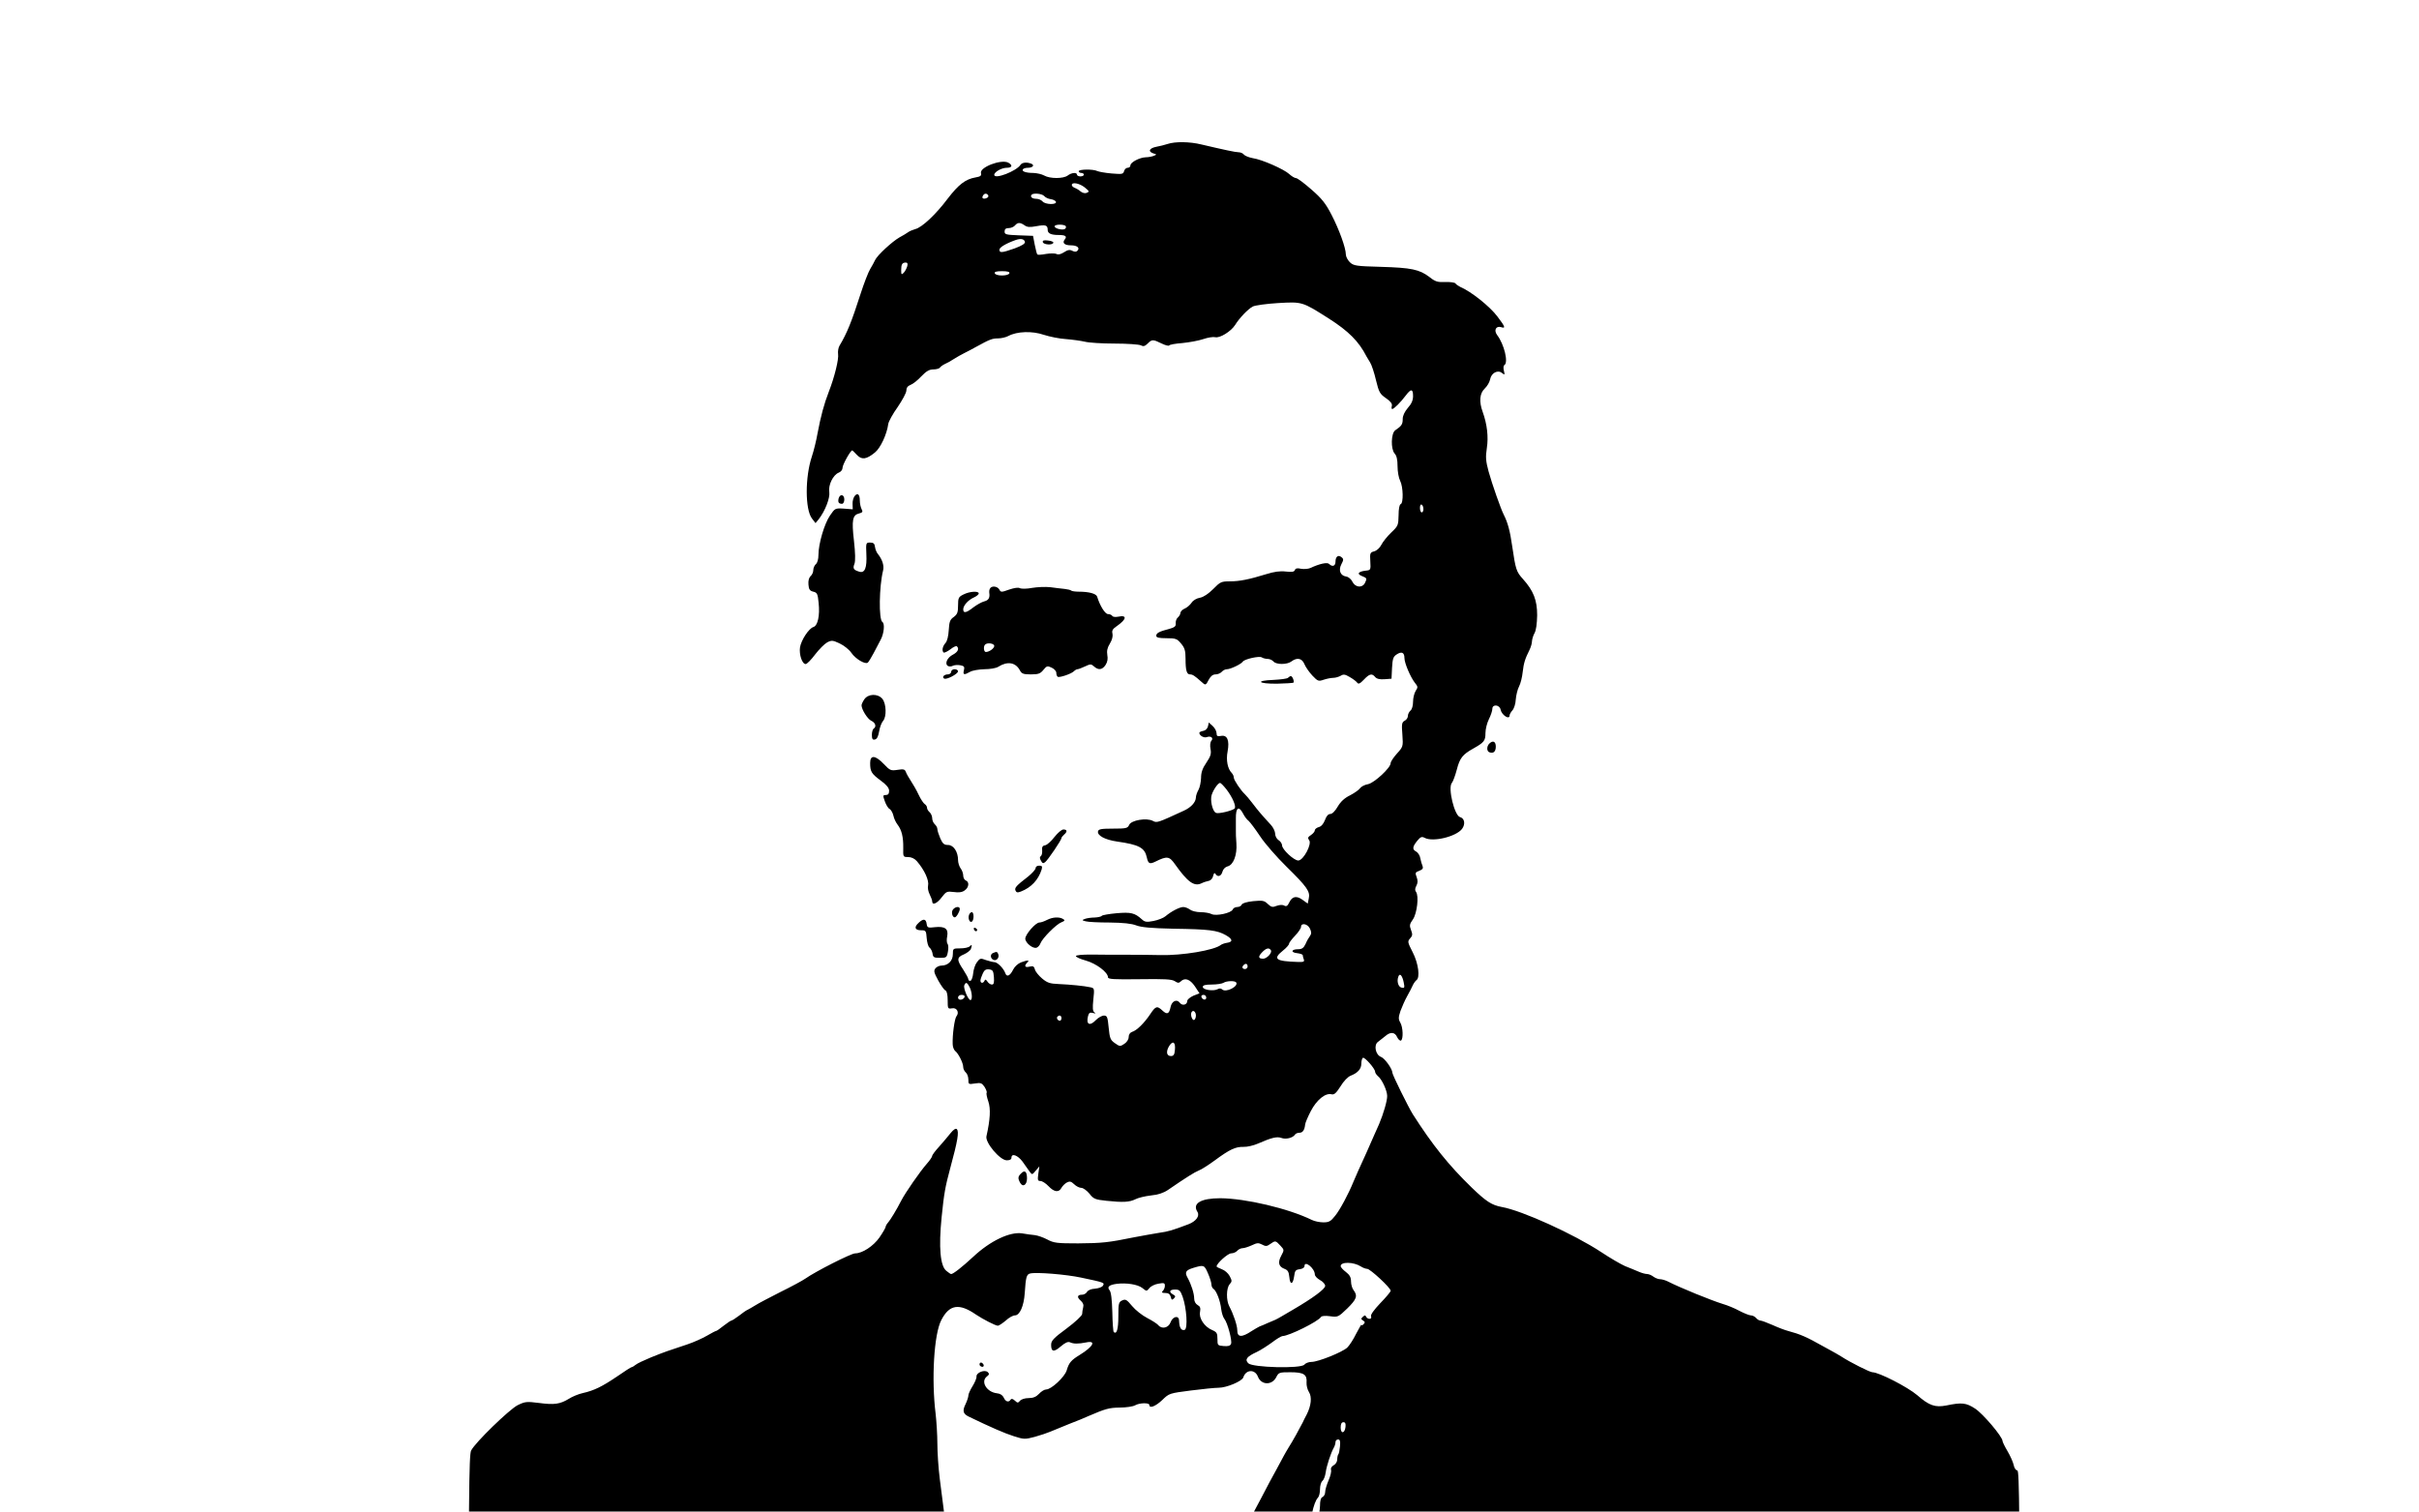 <?xml version="1.0" encoding="UTF-8" standalone="no"?>
<svg
   xmlns:dc="http://purl.org/dc/elements/1.1/"
   xmlns:cc="http://creativecommons.org/ns#"
   xmlns:rdf="http://www.w3.org/1999/02/22-rdf-syntax-ns#"
   xmlns:svg="http://www.w3.org/2000/svg"
   xmlns="http://www.w3.org/2000/svg"
   xmlns:sodipodi="http://sodipodi.sourceforge.net/DTD/sodipodi-0.dtd"
   xmlns:inkscape="http://www.inkscape.org/namespaces/inkscape"
   version="1.0"
   width="800pt"
   height="500pt"
   viewBox="0 0 800 500"
   preserveAspectRatio="xMidYMid meet"
   id="svg2"
   inkscape:version="0.91 r13725"
   sodipodi:docname="lincolncut.svg">
  <defs
     id="defs50">
    <clipPath
       clipPathUnits="userSpaceOnUse"
       id="clipPath3406">
      <rect
         style="fill:#000000"
         id="rect3408"
         width="17586.609"
         height="8120.593"
         x="-4420.678"
         y="-11340.001"
         transform="scale(1,-1)" />
    </clipPath>
  </defs>
  <sodipodi:namedview
     pagecolor="#ffffff"
     bordercolor="#666666"
     borderopacity="1"
     objecttolerance="10"
     gridtolerance="10"
     guidetolerance="10"
     inkscape:pageopacity="0"
     inkscape:pageshadow="2"
     inkscape:window-width="1920"
     inkscape:window-height="1018"
     id="namedview48"
     showgrid="false"
     inkscape:zoom="0.6659612"
     inkscape:cx="779.7141"
     inkscape:cy="340.06375"
     inkscape:window-x="-8"
     inkscape:window-y="-8"
     inkscape:window-maximized="1"
     inkscape:current-layer="svg2" />
  <g
     transform="matrix(0.057,0,0,-0.057,154.964,691.052)"
     id="g6"
     clip-path="url(#clipPath3406)"
     style="fill:#000000;stroke:none">
    <path
       d="m 4055,11288 c -16,-5 -45,-13 -64,-16 -41,-8 -51,-27 -19,-38 22,-7 22,-7 3,-15 -11,-4 -32,-8 -46,-8 -35,-1 -89,-29 -89,-47 0,-8 -7,-14 -16,-14 -9,0 -18,-9 -21,-20 -5,-17 -11,-18 -72,-13 -36,3 -74,10 -83,14 -23,12 -108,11 -108,-1 0,-5 7,-10 15,-10 8,0 15,-4 15,-10 0,-5 -9,-10 -20,-10 -11,0 -20,5 -20,10 0,15 -32,12 -54,-5 -25,-19 -103,-19 -136,0 -14,8 -42,14 -62,15 -44,0 -70,9 -62,21 3,5 16,9 29,9 29,0 41,16 19,24 -25,10 -52,7 -61,-6 -24,-38 -153,-87 -153,-59 0,17 43,41 72,41 32,0 37,15 9,30 -41,21 -167,-27 -158,-61 4,-15 -3,-20 -32,-25 -58,-10 -98,-41 -161,-123 -68,-91 -151,-169 -189,-177 -14,-4 -33,-12 -41,-18 -8,-6 -31,-20 -50,-30 -42,-24 -128,-103 -141,-131 -5,-11 -18,-35 -29,-53 -11,-18 -36,-83 -56,-145 -52,-162 -78,-226 -122,-300 -7,-12 -10,-34 -8,-48 5,-29 -21,-135 -54,-219 -27,-69 -47,-144 -65,-240 -7,-41 -22,-102 -33,-135 -40,-119 -40,-309 1,-361 l 20,-26 19,23 c 37,48 66,123 61,157 -7,41 22,100 55,113 13,5 22,17 22,29 0,17 46,100 56,100 2,0 14,-12 27,-26 28,-30 55,-27 105,14 32,26 69,105 77,165 2,15 27,60 55,99 27,40 50,82 50,95 0,16 8,27 24,33 14,5 42,27 63,50 29,30 46,40 70,40 17,0 35,5 38,11 4,5 17,15 28,20 12,5 36,18 52,29 17,11 44,26 60,34 17,8 48,25 70,37 80,44 94,49 127,49 18,0 45,6 60,14 50,27 138,30 205,7 34,-11 92,-23 129,-25 38,-3 87,-10 109,-15 22,-6 100,-11 173,-11 73,0 142,-5 152,-10 15,-8 24,-6 40,10 25,25 31,25 80,1 22,-11 42,-16 45,-12 2,5 37,11 77,14 40,4 95,14 121,23 26,9 57,14 69,11 26,-7 91,33 115,70 25,41 75,93 103,108 14,7 80,16 146,20 141,8 140,9 294,-89 115,-73 176,-134 220,-221 3,-5 12,-21 21,-35 9,-14 24,-60 34,-103 17,-70 23,-80 58,-104 27,-19 37,-32 34,-45 -3,-10 -2,-18 2,-18 10,0 49,39 79,79 30,40 42,39 42,-4 0,-24 -9,-45 -30,-68 -19,-23 -30,-45 -30,-65 0,-30 -6,-40 -43,-65 -25,-17 -27,-109 -4,-135 12,-13 17,-36 17,-74 0,-31 7,-69 15,-84 18,-35 20,-131 3,-136 -7,-3 -12,-27 -12,-65 -1,-57 -3,-62 -42,-99 -23,-22 -49,-54 -58,-72 -9,-18 -27,-34 -42,-38 -23,-6 -25,-10 -22,-58 3,-50 2,-51 -27,-54 -43,-5 -53,-19 -22,-31 30,-12 31,-14 17,-42 -16,-29 -56,-24 -72,9 -7,15 -23,28 -36,30 -34,5 -46,36 -28,71 13,25 14,31 1,41 -19,16 -35,4 -35,-26 0,-25 -18,-32 -37,-13 -11,11 -54,2 -110,-24 -12,-5 -36,-7 -53,-4 -22,5 -32,3 -36,-8 -4,-10 -17,-12 -53,-8 -33,4 -67,-1 -112,-15 -101,-31 -155,-42 -212,-42 -49,0 -56,-3 -96,-44 -28,-28 -56,-47 -77,-51 -20,-3 -41,-16 -49,-29 -9,-13 -26,-28 -40,-34 -14,-6 -25,-18 -25,-26 0,-7 -7,-19 -15,-26 -8,-6 -13,-22 -12,-33 2,-18 -6,-24 -38,-33 -58,-15 -75,-24 -75,-40 0,-10 15,-14 59,-14 54,0 62,-3 85,-31 21,-25 26,-41 26,-89 0,-68 7,-90 26,-90 15,0 27,-8 65,-42 25,-23 26,-23 44,12 11,20 23,30 39,30 13,0 29,7 36,15 7,8 20,15 30,15 20,0 82,29 92,44 10,15 95,34 110,25 7,-5 23,-9 34,-9 12,0 27,-7 34,-15 16,-19 79,-19 104,0 33,25 62,19 76,-16 7,-17 28,-47 46,-66 31,-33 36,-34 65,-24 18,6 43,11 56,11 13,0 32,6 43,12 16,10 25,9 52,-7 18,-10 38,-25 43,-32 8,-11 16,-8 40,17 32,34 47,37 65,15 9,-11 27,-15 54,-13 l 41,3 3,63 c 3,53 7,65 27,78 29,19 45,11 45,-21 0,-29 34,-109 60,-143 19,-23 19,-27 5,-48 -8,-13 -15,-41 -15,-62 0,-23 -6,-45 -15,-52 -8,-7 -15,-21 -15,-31 0,-10 -8,-23 -19,-28 -16,-9 -18,-19 -13,-80 5,-70 4,-71 -32,-111 -20,-22 -36,-47 -36,-55 0,-27 -94,-114 -131,-122 -19,-3 -40,-14 -47,-24 -7,-10 -33,-28 -58,-41 -31,-15 -54,-36 -71,-65 -15,-26 -32,-43 -43,-43 -12,0 -23,-12 -31,-35 -9,-23 -22,-38 -36,-41 -13,-4 -23,-12 -23,-19 0,-7 -10,-19 -22,-27 -19,-12 -20,-18 -11,-30 18,-21 -33,-118 -63,-118 -25,0 -94,64 -94,88 0,9 -9,23 -20,30 -11,7 -20,23 -20,37 0,13 -11,37 -25,52 -58,63 -72,80 -105,123 -19,25 -40,50 -46,55 -23,21 -64,82 -64,96 0,8 -5,20 -12,27 -24,24 -34,75 -24,125 12,64 -2,97 -38,90 -21,-4 -26,-1 -26,15 0,12 -10,31 -22,42 l -23,21 -5,-23 c -4,-14 -15,-24 -28,-26 -12,-2 -22,-7 -22,-11 0,-16 27,-31 43,-25 24,9 41,-5 27,-21 -7,-8 -9,-28 -5,-48 5,-27 1,-42 -24,-79 -23,-33 -31,-58 -31,-89 -1,-24 -7,-55 -15,-69 -8,-14 -15,-34 -15,-45 -1,-27 -28,-57 -70,-76 -152,-70 -156,-72 -180,-59 -36,19 -125,4 -137,-23 -9,-20 -17,-22 -94,-22 -69,0 -84,-3 -87,-16 -5,-24 41,-49 111,-59 127,-18 160,-36 172,-91 8,-38 17,-42 51,-25 67,33 80,31 113,-16 73,-103 111,-131 154,-110 12,6 31,12 42,14 11,2 22,14 25,28 4,17 8,21 14,12 12,-20 33,-14 40,13 4,15 16,27 30,31 34,8 56,67 51,134 -2,30 -4,62 -3,70 0,8 0,41 0,73 -1,65 17,77 42,29 8,-16 22,-35 32,-42 9,-8 39,-48 67,-90 27,-41 96,-120 152,-175 120,-118 139,-145 130,-185 l -6,-30 -29,21 c -35,26 -61,22 -78,-14 -10,-21 -17,-25 -29,-19 -9,6 -27,5 -44,-1 -24,-10 -32,-8 -52,11 -21,20 -30,21 -85,16 -37,-4 -63,-12 -66,-20 -3,-8 -15,-14 -26,-14 -11,0 -23,-6 -26,-14 -8,-21 -97,-40 -123,-27 -11,6 -39,11 -63,11 -24,0 -52,7 -62,15 -11,8 -28,15 -39,15 -22,0 -71,-26 -104,-54 -12,-10 -43,-22 -69,-27 -40,-8 -51,-6 -68,10 -41,37 -63,42 -146,35 -44,-4 -83,-11 -86,-15 -3,-5 -22,-9 -42,-10 -20,0 -46,-4 -56,-8 -18,-7 -18,-8 5,-14 13,-4 76,-7 139,-7 80,-1 127,-6 155,-17 30,-11 85,-16 215,-19 208,-3 253,-9 303,-37 41,-23 44,-40 6,-45 -13,-2 -29,-8 -34,-12 -38,-31 -224,-62 -350,-59 -38,1 -126,2 -195,2 -69,0 -163,0 -210,1 -50,0 -86,-3 -86,-9 -1,-5 25,-17 58,-26 60,-17 128,-68 128,-97 0,-11 34,-13 183,-11 143,2 187,0 204,-11 18,-12 25,-12 35,-2 24,24 54,13 82,-28 l 27,-41 -36,-14 c -19,-9 -35,-22 -35,-30 0,-23 -29,-30 -43,-11 -18,24 -47,10 -54,-25 -8,-40 -20,-45 -47,-20 -31,29 -39,27 -71,-21 -34,-51 -78,-95 -106,-103 -11,-4 -19,-15 -19,-30 0,-13 -10,-29 -25,-39 -24,-16 -27,-16 -55,4 -26,18 -30,28 -36,90 -6,63 -9,70 -28,70 -11,0 -32,-12 -45,-25 -36,-38 -59,-28 -47,21 5,20 11,24 29,19 15,-4 18,-3 9,3 -11,7 -12,25 -7,75 7,64 6,66 -16,71 -36,8 -117,16 -185,19 -51,2 -66,7 -96,32 -20,17 -39,40 -42,53 -5,18 -11,21 -31,16 -27,-7 -33,4 -13,24 15,15 3,15 -36,1 -18,-7 -37,-24 -46,-42 -18,-37 -38,-46 -46,-20 -10,27 -45,63 -63,63 -8,0 -30,6 -49,12 -31,12 -35,11 -52,-12 -11,-14 -20,-43 -22,-64 -2,-22 -9,-41 -15,-44 -7,-2 -13,2 -13,8 0,7 -14,32 -30,57 -38,56 -38,71 4,88 18,8 36,22 40,30 9,25 7,30 -6,17 -7,-7 -31,-12 -55,-12 -42,0 -43,-1 -43,-34 0,-38 -28,-66 -66,-66 -12,0 -28,-7 -35,-16 -11,-14 -9,-24 16,-70 16,-29 35,-56 42,-58 8,-4 13,-24 13,-57 0,-49 1,-51 25,-47 28,6 44,-24 26,-46 -11,-13 -24,-108 -22,-161 0,-16 7,-34 14,-40 19,-14 47,-70 47,-93 0,-11 7,-25 15,-32 8,-7 15,-25 15,-41 0,-28 1,-29 38,-23 34,5 40,3 56,-20 9,-15 15,-30 12,-34 -3,-5 2,-28 10,-51 14,-42 11,-103 -11,-201 -9,-36 78,-140 118,-140 17,0 27,5 27,15 0,28 36,15 64,-22 15,-21 33,-47 41,-58 15,-20 15,-20 36,5 l 21,25 -6,-42 c -5,-37 -4,-43 12,-43 10,0 31,-13 47,-30 33,-35 60,-38 75,-10 6,11 20,25 31,31 17,9 25,7 43,-10 12,-12 31,-21 42,-21 10,0 31,-15 46,-33 24,-31 33,-35 100,-42 95,-10 133,-8 167,9 15,8 55,18 90,22 42,4 74,15 99,32 105,72 154,103 179,113 15,5 56,32 92,58 88,65 121,80 167,79 21,-1 59,8 84,19 80,35 110,42 136,33 25,-10 67,0 79,19 3,6 15,11 26,11 19,0 30,16 33,48 1,10 16,45 33,78 34,65 85,107 121,97 15,-3 26,7 51,46 18,30 43,56 59,62 41,16 62,39 62,70 0,15 4,30 9,34 10,6 71,-63 71,-81 0,-6 7,-17 16,-25 24,-19 54,-85 54,-116 0,-29 -22,-104 -47,-163 -9,-19 -21,-48 -29,-65 -7,-16 -27,-61 -44,-100 -44,-95 -61,-135 -76,-170 -28,-69 -78,-163 -106,-197 -25,-32 -36,-38 -68,-38 -21,0 -51,6 -67,14 -137,67 -385,125 -531,126 -113,0 -164,-30 -133,-79 15,-24 -8,-55 -52,-72 -96,-36 -115,-42 -172,-50 -33,-5 -96,-17 -140,-25 -152,-31 -190,-35 -328,-36 -123,0 -141,2 -180,23 -23,12 -55,23 -72,25 -16,1 -49,6 -73,10 -70,11 -185,-43 -284,-136 -66,-61 -116,-100 -128,-100 -3,0 -15,8 -27,18 -36,27 -46,136 -28,313 14,139 21,176 50,284 43,158 52,212 38,226 -6,6 -19,-2 -36,-23 -14,-18 -44,-53 -66,-78 -23,-25 -41,-49 -41,-55 0,-5 -14,-26 -31,-45 -38,-43 -125,-168 -149,-215 -27,-53 -62,-110 -75,-125 -8,-9 -15,-21 -15,-26 0,-5 -16,-33 -36,-62 -35,-50 -99,-92 -141,-92 -23,0 -230,-105 -288,-146 -17,-12 -82,-47 -145,-78 -63,-32 -128,-66 -145,-77 -16,-10 -37,-22 -45,-26 -8,-3 -31,-19 -51,-35 -20,-15 -40,-28 -44,-28 -4,0 -24,-14 -45,-30 -21,-17 -40,-30 -43,-30 -4,0 -28,-13 -54,-28 -26,-15 -77,-38 -113,-50 -112,-37 -133,-44 -210,-75 -41,-17 -82,-36 -91,-44 -8,-7 -19,-13 -22,-13 -4,0 -43,-25 -86,-55 -86,-58 -132,-81 -199,-96 -23,-5 -60,-20 -80,-33 -51,-31 -84,-36 -174,-24 -71,9 -80,8 -123,-13 C 236,3944 39,3753 15,3706 2,3681 0,3446 0,1839 L 0,0 l 4500,0 4500,0 0,1795 c 0,1544 -2,1795 -14,1795 -8,0 -18,14 -21,31 -4,18 -20,54 -36,81 -16,27 -29,54 -29,59 0,25 -114,159 -159,188 -52,34 -77,37 -168,18 -64,-12 -98,-1 -168,60 -55,47 -222,133 -260,133 -14,0 -128,57 -180,91 -16,10 -39,23 -50,29 -11,6 -38,21 -60,33 -90,51 -129,68 -200,87 -16,4 -56,19 -89,34 -32,14 -64,26 -71,26 -7,0 -18,7 -25,15 -7,8 -20,15 -30,15 -9,0 -39,12 -66,26 -27,15 -71,33 -99,41 -62,19 -245,93 -317,130 -14,7 -35,13 -45,13 -11,0 -28,7 -39,15 -10,8 -27,15 -36,15 -10,0 -32,6 -50,14 -18,8 -53,22 -78,32 -25,11 -87,47 -138,81 -158,104 -459,241 -577,262 -59,11 -91,32 -175,113 -133,129 -227,246 -342,426 -26,42 -118,228 -118,240 0,22 -44,84 -66,92 -32,12 -43,69 -18,87 11,8 29,23 42,33 30,27 57,25 70,-6 7,-14 17,-22 22,-19 14,9 12,76 -4,104 -12,21 -11,31 1,68 9,24 26,63 39,86 13,23 28,52 33,64 5,11 15,24 20,28 23,14 12,98 -21,162 -30,59 -31,63 -15,81 14,15 15,23 5,49 -10,26 -8,34 11,61 24,34 36,137 18,160 -7,9 -6,20 2,35 9,17 9,30 2,50 -10,25 -8,29 15,37 20,8 24,15 19,28 -4,9 -10,29 -13,45 -2,15 -13,32 -23,38 -25,13 -23,28 5,63 20,24 27,26 44,17 48,-25 181,7 216,52 21,28 15,62 -12,69 -32,9 -71,170 -47,198 7,8 20,44 29,78 17,66 33,87 96,122 62,35 70,45 70,89 0,23 9,59 20,81 11,22 20,49 20,60 0,29 43,24 48,-5 6,-31 52,-61 52,-33 0,6 8,20 17,30 9,10 18,38 19,63 2,24 10,58 19,75 9,17 18,54 21,83 6,52 13,76 40,130 8,16 14,38 14,50 1,12 7,33 15,47 9,16 14,54 15,103 0,88 -21,142 -83,211 -38,42 -42,55 -62,191 -12,86 -26,137 -48,180 -18,35 -68,178 -89,253 -16,60 -18,83 -10,135 10,65 2,138 -24,210 -22,60 -18,108 12,136 14,13 28,37 31,53 7,38 45,57 69,37 16,-13 17,-11 11,13 -4,15 -3,30 3,33 24,15 -1,120 -42,174 -21,28 -7,55 23,46 27,-9 24,2 -21,61 -44,59 -153,146 -217,173 -11,6 -24,14 -27,20 -4,5 -30,9 -59,8 -45,-2 -58,2 -92,29 -58,44 -105,54 -281,59 -145,4 -159,6 -181,27 -12,12 -23,32 -23,45 0,37 -38,143 -83,230 -34,66 -56,94 -117,147 -41,36 -81,66 -89,66 -8,0 -26,11 -40,24 -31,28 -157,84 -212,92 -21,4 -44,13 -50,20 -6,8 -20,14 -31,14 -18,0 -83,14 -215,45 -69,17 -153,18 -198,3 z m -480,-252 c 27,-22 28,-25 12,-31 -10,-5 -25,-1 -35,7 -9,8 -25,18 -34,21 -10,4 -18,11 -18,17 0,19 45,10 75,-14 z m -560,-46 c 3,-6 -1,-13 -10,-16 -19,-8 -30,0 -20,15 8,14 22,14 30,1 z m 325,-4 c 6,-8 23,-16 37,-18 15,-2 28,-9 31,-15 6,-19 -63,-17 -78,2 -7,8 -23,15 -36,15 -24,0 -38,12 -27,24 12,11 60,6 73,-8 z m -114,-170 c 15,-11 31,-12 68,-5 54,10 66,6 66,-21 0,-21 19,-30 64,-30 39,0 50,-8 35,-26 -16,-20 -2,-34 36,-34 36,0 54,-15 37,-32 -7,-7 -16,-6 -29,0 -15,8 -26,6 -48,-8 -19,-12 -34,-16 -44,-10 -9,4 -36,4 -61,0 -25,-5 -47,-6 -50,-3 -3,2 -9,28 -15,56 l -10,52 -82,3 c -75,3 -83,5 -83,22 0,14 7,20 24,20 13,0 29,7 36,15 16,19 30,19 56,1 z m 239,-5 c 3,-5 0,-13 -5,-16 -15,-9 -60,3 -60,15 0,13 57,13 65,1 z m -237,-91 c 2,-10 -17,-22 -60,-38 -74,-26 -88,-27 -88,-7 0,13 38,36 95,56 29,10 49,6 53,-11 z m -683,-142 c -4,-13 -13,-30 -21,-38 -12,-12 -14,-10 -14,16 0,34 6,44 27,44 10,0 12,-7 8,-22 z m 593,-40 c -3,-8 -21,-13 -43,-13 -22,0 -40,5 -42,13 -3,8 9,12 42,12 33,0 45,-4 43,-12 z M 5540,9169 c 0,-10 -4,-19 -10,-19 -5,0 -10,12 -10,26 0,14 4,23 10,19 6,-3 10,-15 10,-26 z M 4397,7543 c 36,-47 59,-101 47,-112 -16,-13 -91,-31 -107,-25 -17,6 -32,56 -28,93 3,27 37,81 51,81 5,0 21,-17 37,-37 z m 485,-809 c 9,-20 9,-29 0,-42 -7,-9 -19,-30 -26,-47 -11,-23 -21,-30 -43,-30 -40,0 -45,-19 -5,-23 17,-2 32,-7 32,-12 0,-5 3,-16 6,-24 5,-13 -1,-16 -32,-15 -132,4 -150,17 -89,66 19,15 35,33 35,39 0,6 16,27 35,47 19,20 35,43 35,52 0,25 39,18 52,-11 z m -227,-125 c 9,-14 -23,-49 -45,-49 -28,0 -30,12 -7,36 24,26 42,30 52,13 z m -135,-94 c 0,-8 -7,-15 -15,-15 -16,0 -20,12 -8,23 11,12 23,8 23,-8 z m -1472,-62 c 2,-33 0,-43 -12,-43 -8,0 -20,8 -26,18 -8,12 -13,13 -16,5 -7,-17 -24,-17 -24,0 0,7 6,25 13,40 9,21 18,27 37,25 22,-3 25,-9 28,-45 z m 2378,-32 c 6,-29 4,-33 -12,-29 -20,3 -30,38 -19,65 8,22 23,5 31,-36 z m -972,1 c 14,-23 -61,-61 -82,-40 -6,6 -16,7 -26,1 -24,-13 -86,-4 -86,13 0,10 14,14 53,14 28,0 59,5 67,10 18,12 67,13 74,2 z m -1546,-29 c 14,-30 16,-73 4,-73 -13,0 -42,68 -36,85 9,22 17,18 32,-12 z m -30,-55 c -7,-19 -38,-22 -38,-4 0,10 9,16 21,16 12,0 19,-5 17,-12 z m 1402,-4 c 0,-17 -22,-14 -28,4 -2,7 3,12 12,12 9,0 16,-7 16,-16 z m -60,-104 c 0,-10 -4,-21 -9,-25 -12,-7 -25,31 -16,45 9,15 25,2 25,-20 z m -780,-15 c 0,-8 -4,-15 -9,-15 -13,0 -22,16 -14,24 11,11 23,6 23,-9 z m 658,-186 c -2,-26 -8,-34 -23,-34 -26,0 -30,27 -9,60 21,32 37,20 32,-26 z m 612,-1134 c 23,-25 23,-25 5,-59 -21,-39 -15,-63 19,-76 19,-7 25,-17 28,-47 4,-48 21,-46 28,4 4,33 9,38 33,41 15,2 27,9 27,18 0,35 59,-12 60,-48 0,-10 14,-24 30,-33 17,-9 30,-24 30,-34 0,-18 -72,-71 -185,-137 -27,-16 -59,-34 -70,-41 -11,-7 -27,-15 -35,-19 -8,-3 -28,-12 -45,-19 -16,-8 -37,-16 -45,-19 -8,-4 -28,-15 -45,-26 -60,-40 -85,-38 -85,4 0,27 -22,93 -46,138 -19,35 -18,107 2,129 14,16 14,20 0,47 -9,17 -29,34 -46,40 -16,6 -30,13 -30,16 0,17 65,76 85,76 12,0 28,7 35,15 7,8 21,15 31,15 10,0 34,8 54,17 29,14 38,15 59,4 20,-11 28,-11 47,3 30,21 31,21 59,-9 z m 467,-121 c 12,-8 29,-14 37,-14 17,0 136,-110 136,-127 0,-6 -27,-38 -60,-72 -37,-39 -57,-67 -54,-76 4,-9 0,-15 -9,-15 -8,0 -17,6 -20,13 -4,9 -7,9 -18,-1 -12,-11 -12,-14 1,-22 12,-7 12,-12 2,-22 -6,-6 -12,-8 -12,-3 0,4 -13,-19 -30,-51 -16,-33 -40,-70 -52,-81 -29,-27 -169,-83 -207,-83 -16,0 -35,-7 -42,-16 -20,-24 -300,-17 -325,8 -22,22 -9,39 50,66 23,11 63,37 89,56 26,20 53,36 60,36 38,1 206,84 223,111 4,6 24,8 53,4 45,-6 47,-5 99,45 54,53 62,73 37,106 -8,10 -15,33 -15,51 0,24 -8,38 -30,55 -16,12 -30,27 -30,34 0,26 74,25 117,-2 z m -887,-40 c 11,-25 20,-54 20,-64 0,-11 6,-23 13,-27 16,-11 39,-69 44,-118 3,-22 11,-47 18,-55 18,-22 46,-125 39,-145 -5,-12 -16,-15 -43,-13 -35,3 -36,4 -36,41 0,34 -4,40 -31,52 -44,18 -78,69 -70,105 4,23 1,32 -14,40 -12,7 -20,21 -20,38 0,29 -17,82 -38,120 -18,32 -12,44 34,58 60,18 63,17 84,-32 z m -735,-25 c 133,-28 136,-29 126,-46 -5,-9 -25,-16 -46,-18 -23,-1 -41,-9 -47,-19 -5,-9 -18,-16 -28,-16 -28,0 -32,-14 -9,-34 14,-12 19,-25 15,-39 -3,-12 -6,-30 -6,-39 0,-9 -39,-46 -90,-84 -76,-56 -90,-71 -90,-95 0,-41 16,-44 56,-9 25,21 41,29 53,24 21,-10 48,-10 94,-1 61,13 42,-24 -38,-73 -49,-30 -62,-45 -75,-90 -12,-38 -89,-110 -119,-110 -10,0 -28,-11 -41,-25 -17,-18 -34,-25 -61,-25 -21,0 -42,-7 -49,-15 -12,-14 -15,-14 -30,0 -12,11 -20,13 -25,6 -11,-18 -30,-12 -40,12 -7,14 -20,23 -40,25 -60,7 -96,69 -57,98 13,10 14,15 5,24 -17,18 -68,-2 -66,-25 1,-10 -10,-35 -23,-56 -13,-21 -24,-45 -24,-53 0,-9 -7,-31 -16,-50 -20,-40 -15,-57 17,-73 128,-62 211,-98 262,-114 59,-19 65,-19 122,-4 33,9 74,23 90,30 17,7 66,27 110,45 44,17 94,37 110,45 102,44 122,49 183,50 37,0 77,6 89,13 26,15 83,16 83,2 0,-22 36,-8 75,29 40,39 42,39 165,55 69,9 142,16 162,16 46,0 136,38 143,60 15,47 68,49 85,4 19,-49 81,-51 106,-3 14,28 18,29 83,29 77,0 97,-13 93,-61 -1,-16 5,-40 14,-54 18,-28 13,-79 -13,-130 -9,-16 -19,-37 -23,-46 -16,-32 -62,-115 -81,-144 -10,-16 -23,-39 -29,-50 -6,-11 -25,-47 -43,-80 -19,-33 -58,-107 -88,-165 -65,-123 -80,-150 -96,-170 -6,-8 -35,-60 -63,-115 -28,-55 -56,-104 -61,-109 -5,-6 -9,-15 -9,-22 0,-7 -22,-45 -49,-86 -42,-64 -134,-207 -168,-263 -7,-11 -24,-42 -38,-70 -14,-27 -34,-63 -45,-80 -19,-31 -27,-44 -74,-130 -15,-27 -43,-77 -61,-110 -19,-33 -53,-96 -76,-140 -52,-101 -62,-120 -76,-136 -6,-8 -26,-43 -45,-79 -20,-36 -44,-81 -56,-100 -19,-32 -88,-166 -174,-335 -20,-38 -70,-142 -113,-230 -43,-88 -93,-193 -113,-233 -19,-39 -38,-72 -42,-72 -20,0 -48,79 -70,195 -9,50 -28,126 -46,184 -8,25 -14,53 -14,64 0,11 -7,40 -15,66 -8,25 -21,82 -30,126 -19,90 -39,176 -61,251 -8,28 -14,59 -14,69 0,10 -6,41 -14,69 -8,28 -21,85 -30,126 -8,41 -22,109 -30,150 -8,41 -22,118 -31,170 -9,52 -23,129 -31,170 -8,42 -14,92 -14,113 0,20 -6,72 -14,114 -17,91 -45,296 -50,368 -2,28 -9,93 -15,145 -7,52 -19,147 -27,211 -8,63 -14,155 -14,205 0,49 -5,127 -10,172 -25,200 -10,463 33,545 47,91 104,99 202,31 39,-26 112,-64 126,-64 6,0 27,14 46,30 18,17 42,30 53,30 28,0 52,54 57,130 6,91 10,108 31,113 35,9 209,-5 297,-24 z m 354,-60 c 25,-20 25,-20 41,-1 8,11 32,23 53,26 32,6 37,4 37,-12 0,-10 -5,-23 -12,-30 -9,-9 -6,-12 14,-12 18,0 27,-6 32,-22 4,-19 8,-20 18,-10 11,11 10,15 -4,23 -27,15 -21,29 11,29 25,0 31,-6 44,-42 23,-65 31,-184 12,-192 -8,-3 -18,0 -22,7 -7,12 -9,17 -11,50 -3,29 -37,20 -49,-13 -12,-33 -51,-42 -72,-16 -7,8 -35,26 -64,41 -29,15 -68,46 -87,69 -31,37 -38,42 -57,33 -21,-9 -23,-17 -23,-93 0,-75 -10,-107 -27,-90 -3,3 -7,55 -8,116 -2,71 -7,116 -16,126 -16,19 -3,31 41,37 57,7 122,-3 149,-24 z m 1179,-806 c -4,-39 -28,-42 -28,-4 0,21 5,31 16,31 11,0 14,-8 12,-27 z m -32,-113 c -2,-22 -6,-43 -10,-47 -3,-3 -6,-17 -6,-29 0,-13 -9,-28 -21,-34 -12,-7 -18,-17 -15,-27 3,-8 -3,-35 -14,-60 -11,-25 -20,-56 -20,-68 0,-13 -7,-25 -15,-29 -10,-4 -15,-20 -15,-53 -1,-51 -28,-118 -45,-112 -19,8 7,135 33,161 7,7 12,29 12,49 0,20 6,42 14,48 8,7 16,28 19,49 5,38 30,114 47,144 6,10 10,25 10,33 0,8 7,15 15,15 11,0 14,-10 11,-40 z m -173,-504 c 3,-7 0,-19 -6,-25 -8,-8 -6,-16 7,-30 17,-19 17,-20 -1,-32 -13,-8 -18,-20 -15,-34 2,-13 -1,-26 -7,-29 -6,-4 -11,-17 -11,-29 0,-13 -6,-32 -14,-43 -8,-11 -16,-33 -18,-49 -1,-16 -9,-30 -15,-33 -18,-5 -17,47 2,91 8,20 15,47 15,61 0,13 7,31 15,40 13,12 20,48 25,119 0,12 18,8 23,-7 z m -97,-376 c 3,-32 1,-40 -12,-40 -13,0 -15,7 -10,31 3,17 6,38 6,47 0,31 13,1 16,-38 z m -30,-96 c -4,-12 -10,-14 -17,-7 -5,5 -7,17 -3,27 4,12 10,14 17,7 5,-5 7,-17 3,-27 z m -32,-157 c -3,-9 -13,-17 -21,-17 -8,0 -12,3 -10,8 2,4 7,16 11,26 4,13 10,16 17,9 5,-5 7,-17 3,-26 z m -78,-259 c -10,-6 -20,-7 -24,-3 -9,8 20,25 31,18 5,-3 2,-10 -7,-15 z"
       id="path8"
       inkscape:connector-curvature="0" />
    <path
       d="m 3332,10718 c 5,-15 57,-18 61,-3 1,6 -13,11 -32,13 -24,3 -32,0 -29,-10 z"
       id="path10"
       inkscape:connector-curvature="0" />
    <path
       d="m 2966,4212 c -3,-6 -1,-14 5,-17 15,-10 25,3 12,16 -7,7 -13,7 -17,1 z"
       id="path12"
       inkscape:connector-curvature="0" />
    <path
       d="m 2240,9245 c -7,-9 -13,-29 -12,-46 l 1,-31 -52,4 c -51,3 -51,2 -80,-40 -33,-48 -67,-165 -67,-228 0,-25 -6,-47 -15,-54 -8,-7 -15,-23 -15,-35 0,-12 -7,-28 -16,-35 -9,-9 -14,-26 -12,-49 2,-28 8,-36 28,-41 22,-5 26,-12 31,-65 8,-74 -5,-132 -30,-140 -27,-8 -71,-76 -78,-118 -6,-41 12,-97 33,-97 7,0 32,25 55,56 23,30 55,62 70,70 26,13 33,12 73,-7 24,-11 55,-36 67,-54 24,-35 79,-68 95,-57 5,4 20,29 34,55 14,27 33,63 42,80 18,34 24,92 9,101 -22,14 -19,206 4,299 7,28 -4,63 -31,97 -7,8 -14,26 -16,40 -2,19 -9,25 -28,25 -24,0 -25,-1 -22,-67 4,-80 -9,-112 -41,-102 -33,10 -39,18 -28,46 6,16 5,62 -3,134 -14,120 -8,149 30,158 20,5 23,10 14,26 -5,10 -10,32 -10,49 0,36 -13,47 -30,26 z"
       id="path14"
       inkscape:connector-curvature="0" />
    <path
       d="m 2147,9231 c -5,-22 0,-31 20,-31 7,0 13,11 13,25 0,30 -25,34 -33,6 z"
       id="path16"
       inkscape:connector-curvature="0" />
    <path
       d="m 3024,8706 c -3,-7 -4,-17 -3,-22 5,-29 -4,-44 -28,-50 -16,-4 -44,-20 -64,-35 -42,-33 -59,-36 -59,-11 1,23 29,54 63,69 15,7 27,17 27,23 0,15 -53,12 -88,-6 -29,-14 -32,-20 -32,-64 0,-40 -4,-51 -25,-67 -22,-15 -26,-28 -29,-76 -2,-35 -9,-64 -19,-75 -17,-19 -22,-44 -11,-55 4,-3 21,5 39,18 17,14 35,22 38,18 15,-14 6,-33 -22,-48 -34,-17 -50,-53 -30,-66 7,-4 20,-4 29,1 8,4 27,6 43,3 22,-4 26,-9 21,-29 -7,-27 1,-29 36,-9 14,8 51,14 83,15 32,0 68,6 80,14 54,34 101,26 126,-21 10,-19 20,-23 63,-23 44,0 55,4 73,26 19,23 23,25 48,13 15,-7 27,-20 27,-30 0,-10 4,-20 8,-23 11,-6 79,17 94,32 7,7 16,12 21,12 5,0 24,7 43,16 32,15 36,15 53,0 25,-23 48,-20 67,9 11,17 14,36 10,57 -4,24 0,43 15,67 13,21 18,43 15,57 -5,18 1,28 26,45 56,39 60,65 8,54 -16,-3 -31,-2 -35,4 -3,6 -15,11 -25,11 -17,0 -47,48 -63,101 -6,18 -48,29 -107,29 -20,0 -40,3 -43,6 -4,4 -21,8 -39,10 -18,2 -56,6 -83,10 -28,3 -75,1 -105,-4 -31,-6 -62,-6 -71,-2 -9,6 -33,2 -63,-8 -45,-16 -48,-16 -57,1 -12,20 -47,23 -55,3 z m 26,-331 c 0,-14 -29,-35 -49,-35 -12,0 -15,33 -4,43 13,13 53,7 53,-8 z"
       id="path18"
       inkscape:connector-curvature="0" />
    <path
       d="m 2800,8225 c 0,-8 -9,-15 -19,-15 -22,0 -36,-16 -22,-24 13,-9 80,26 81,42 0,6 -9,12 -20,12 -11,0 -20,-7 -20,-15 z"
       id="path20"
       inkscape:connector-curvature="0" />
    <path
       d="m 4754,8190 c -5,-5 -43,-10 -84,-12 -108,-4 -90,-23 21,-22 49,1 92,4 95,6 6,7 -6,38 -15,38 -4,0 -11,-4 -17,-10 z"
       id="path22"
       inkscape:connector-curvature="0" />
    <path
       d="m 2296,8065 c -9,-13 -16,-29 -16,-34 0,-25 35,-80 56,-90 25,-11 32,-35 14,-46 -5,-3 -10,-20 -10,-36 0,-23 4,-30 17,-27 12,2 20,17 25,47 4,24 14,51 23,61 21,24 19,99 -4,128 -27,32 -83,30 -105,-3 z"
       id="path24"
       inkscape:connector-curvature="0" />
    <path
       d="m 5922,7808 c -16,-16 -15,-45 1,-50 23,-9 37,4 37,33 0,30 -17,38 -38,17 z"
       id="path26"
       inkscape:connector-curvature="0" />
    <path
       d="m 2330,7696 c 0,-50 7,-62 61,-102 35,-26 49,-43 49,-60 0,-17 -6,-24 -19,-24 -17,0 -18,-3 -6,-36 7,-20 19,-41 28,-45 8,-5 18,-22 22,-39 3,-16 14,-39 24,-52 24,-31 34,-72 33,-135 -1,-52 -1,-53 28,-53 19,0 38,-9 51,-24 44,-51 72,-112 65,-142 -3,-12 1,-35 9,-50 8,-16 15,-35 15,-41 0,-25 28,-13 55,23 26,34 30,36 70,31 29,-4 48,-2 63,9 25,17 29,49 7,58 -8,3 -15,16 -15,28 0,13 -7,32 -15,42 -8,11 -15,33 -15,48 0,48 -26,88 -58,88 -23,0 -31,7 -45,38 -9,21 -17,46 -17,54 0,9 -7,21 -15,28 -8,7 -15,23 -15,35 0,12 -7,28 -15,35 -8,7 -15,18 -15,26 0,7 -6,17 -13,21 -7,4 -24,29 -36,55 -12,26 -33,62 -45,80 -12,18 -25,41 -29,52 -6,16 -14,17 -48,12 -39,-6 -44,-4 -80,34 -49,51 -79,54 -79,6 z"
       id="path28"
       inkscape:connector-curvature="0" />
    <path
       d="m 3399,7266 c -19,-25 -43,-46 -54,-48 -15,-2 -19,-10 -17,-30 1,-14 -2,-29 -8,-33 -7,-4 -7,-13 1,-26 8,-16 13,-18 25,-8 17,14 94,128 94,139 0,4 7,13 15,20 20,17 19,30 -4,30 -10,0 -33,-20 -52,-44 z"
       id="path30"
       inkscape:connector-curvature="0" />
    <path
       d="m 3290,7086 c 0,-8 -19,-29 -42,-48 -70,-54 -81,-66 -75,-82 5,-12 12,-14 32,-6 59,23 101,67 120,128 5,18 2,22 -14,22 -12,0 -21,-6 -21,-14 z"
       id="path32"
       inkscape:connector-curvature="0" />
    <path
       d="m 2811,6846 c -12,-14 -5,-46 10,-46 9,0 29,33 29,49 0,16 -25,14 -39,-3 z"
       id="path34"
       inkscape:connector-curvature="0" />
    <path
       d="m 2904,6815 c -8,-20 3,-48 16,-40 13,8 13,55 0,55 -6,0 -13,-7 -16,-15 z"
       id="path36"
       inkscape:connector-curvature="0" />
    <path
       d="m 3356,6785 c -15,-8 -35,-15 -44,-15 -22,0 -82,-69 -82,-94 1,-25 45,-60 66,-52 8,3 18,14 22,25 11,30 92,111 121,122 20,8 23,12 11,19 -22,14 -61,12 -94,-5 z"
       id="path38"
       inkscape:connector-curvature="0" />
    <path
       d="m 2612,6769 c -29,-26 -23,-44 14,-44 27,0 29,-3 32,-45 2,-25 9,-50 16,-55 8,-6 16,-22 18,-35 3,-22 8,-25 43,-25 37,0 40,2 46,35 4,19 3,40 -2,46 -5,6 -6,26 -2,44 8,44 -13,59 -71,53 -40,-5 -45,-3 -48,18 -4,31 -19,33 -46,8 z"
       id="path40"
       inkscape:connector-curvature="0" />
    <path
       d="m 2932,6731 c 4,-13 18,-16 19,-4 0,4 -5,9 -11,12 -7,2 -11,-2 -8,-8 z"
       id="path42"
       inkscape:connector-curvature="0" />
    <path
       d="m 3043,6593 c -18,-7 -16,-32 3,-40 18,-7 35,14 27,34 -5,14 -10,15 -30,6 z"
       id="path44"
       inkscape:connector-curvature="0" />
    <path
       d="m 3206,5314 c -19,-18 -20,-28 -6,-54 16,-29 40,-13 40,25 0,40 -13,51 -34,29 z"
       id="path46"
       inkscape:connector-curvature="0" />
  </g>
</svg>
